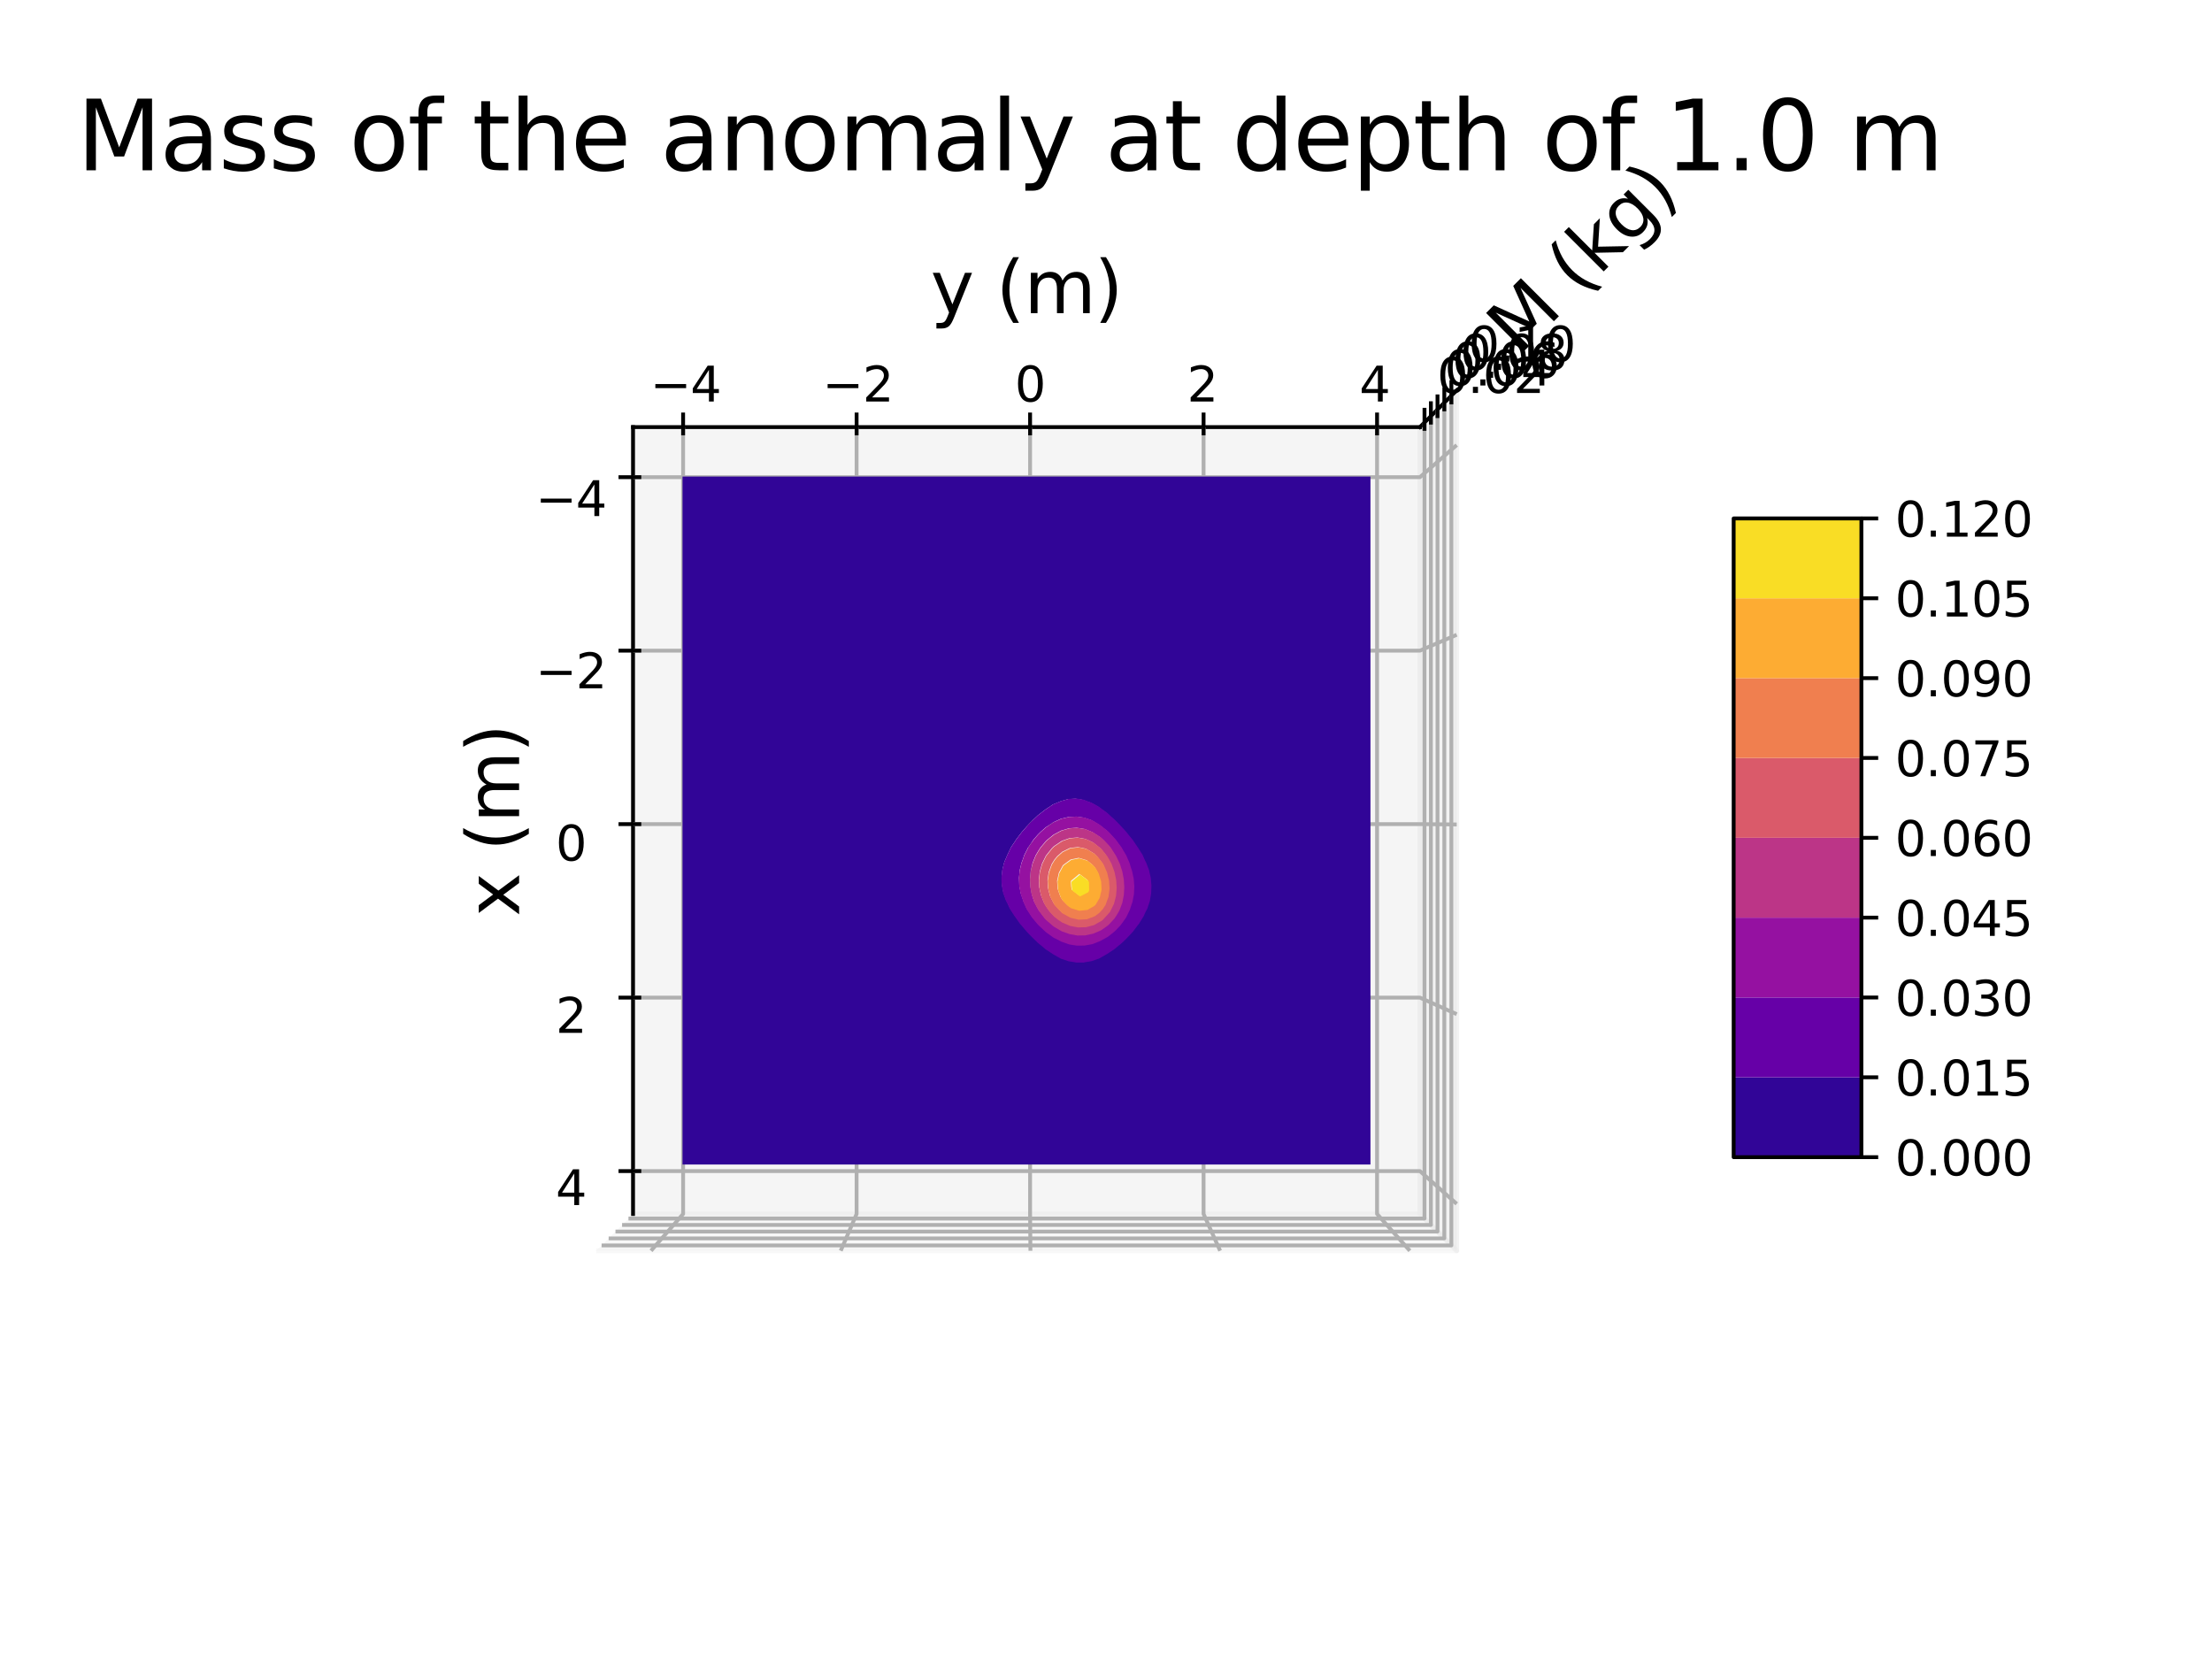 <?xml version="1.0" encoding="utf-8" standalone="no"?>
<!DOCTYPE svg PUBLIC "-//W3C//DTD SVG 1.1//EN"
  "http://www.w3.org/Graphics/SVG/1.1/DTD/svg11.dtd">
<svg xmlns:xlink="http://www.w3.org/1999/xlink" width="460.8pt" height="345.6pt" viewBox="0 0 460.8 345.6" xmlns="http://www.w3.org/2000/svg" version="1.1">
 <defs>
  <style type="text/css">*{stroke-linejoin: round; stroke-linecap: butt}</style>
 </defs>
 <g id="figure_1">
  <g id="patch_1">
   <path d="M 0 345.6 
L 460.8 345.6 
L 460.8 0 
L 0 0 
z
" style="fill: #ffffff"/>
  </g>
  <g id="patch_2">
   <path d="M 77.184 307.584 
L 343.296 307.584 
L 343.296 41.472 
L 77.184 41.472 
z
" style="fill: #ffffff"/>
  </g>
  <g id="pane3d_1">
   <g id="patch_3">
    <path d="M 131.874 252.894 
L 295.799 252.894 
L 303.459 260.555 
L 124.213 260.555 
" style="fill: #f2f2f2; opacity: 0.5; stroke: #f2f2f2; stroke-linejoin: miter"/>
   </g>
  </g>
  <g id="pane3d_2">
   <g id="patch_4">
    <path d="M 295.799 88.969 
L 295.799 252.894 
L 303.459 260.555 
L 303.459 81.309 
" style="fill: #e6e6e6; opacity: 0.5; stroke: #e6e6e6; stroke-linejoin: miter"/>
   </g>
  </g>
  <g id="pane3d_3">
   <g id="patch_5">
    <path d="M 131.874 88.969 
L 131.874 252.894 
L 295.799 252.894 
L 295.799 88.969 
" style="fill: #ececec; opacity: 0.5; stroke: #ececec; stroke-linejoin: miter"/>
   </g>
  </g>
  <g id="axis3d_1">
   <g id="line2d_1">
    <path d="M 131.874 252.894 
L 131.874 88.969 
" style="fill: none; stroke: #000000; stroke-width: 0.8; stroke-linecap: square"/>
   </g>
   <g id="text_1">
    <!-- x (m) -->
    <g transform="translate(108.138 190.912) rotate(-90) scale(0.15 -0.15)">
     <defs>
      <path id="DejaVuSans-78" d="M 3513 3500 
L 2247 1797 
L 3578 0 
L 2900 0 
L 1881 1375 
L 863 0 
L 184 0 
L 1544 1831 
L 300 3500 
L 978 3500 
L 1906 2253 
L 2834 3500 
L 3513 3500 
z
" transform="scale(0.016)"/>
      <path id="DejaVuSans-20" transform="scale(0.016)"/>
      <path id="DejaVuSans-28" d="M 1984 4856 
Q 1566 4138 1362 3434 
Q 1159 2731 1159 2009 
Q 1159 1288 1364 580 
Q 1569 -128 1984 -844 
L 1484 -844 
Q 1016 -109 783 600 
Q 550 1309 550 2009 
Q 550 2706 781 3412 
Q 1013 4119 1484 4856 
L 1984 4856 
z
" transform="scale(0.016)"/>
      <path id="DejaVuSans-6d" d="M 3328 2828 
Q 3544 3216 3844 3400 
Q 4144 3584 4550 3584 
Q 5097 3584 5394 3201 
Q 5691 2819 5691 2113 
L 5691 0 
L 5113 0 
L 5113 2094 
Q 5113 2597 4934 2840 
Q 4756 3084 4391 3084 
Q 3944 3084 3684 2787 
Q 3425 2491 3425 1978 
L 3425 0 
L 2847 0 
L 2847 2094 
Q 2847 2600 2669 2842 
Q 2491 3084 2119 3084 
Q 1678 3084 1418 2786 
Q 1159 2488 1159 1978 
L 1159 0 
L 581 0 
L 581 3500 
L 1159 3500 
L 1159 2956 
Q 1356 3278 1631 3431 
Q 1906 3584 2284 3584 
Q 2666 3584 2933 3390 
Q 3200 3197 3328 2828 
z
" transform="scale(0.016)"/>
      <path id="DejaVuSans-29" d="M 513 4856 
L 1013 4856 
Q 1481 4119 1714 3412 
Q 1947 2706 1947 2009 
Q 1947 1309 1714 600 
Q 1481 -109 1013 -844 
L 513 -844 
Q 928 -128 1133 580 
Q 1338 1288 1338 2009 
Q 1338 2731 1133 3434 
Q 928 4138 513 4856 
z
" transform="scale(0.016)"/>
     </defs>
     <use xlink:href="#DejaVuSans-78"/>
     <use xlink:href="#DejaVuSans-20" x="59.18"/>
     <use xlink:href="#DejaVuSans-28" x="90.967"/>
     <use xlink:href="#DejaVuSans-6d" x="129.98"/>
     <use xlink:href="#DejaVuSans-29" x="227.393"/>
    </g>
   </g>
   <g id="Line3DCollection_1">
    <path d="M 131.874 99.401 
L 295.799 99.401 
L 303.459 92.716 
" style="fill: none; stroke: #b0b0b0; stroke-width: 0.8"/>
    <path d="M 131.874 135.541 
L 295.799 135.541 
L 303.459 132.234 
" style="fill: none; stroke: #b0b0b0; stroke-width: 0.8"/>
    <path d="M 131.874 171.682 
L 295.799 171.682 
L 303.459 171.752 
" style="fill: none; stroke: #b0b0b0; stroke-width: 0.8"/>
    <path d="M 131.874 207.822 
L 295.799 207.822 
L 303.459 211.27 
" style="fill: none; stroke: #b0b0b0; stroke-width: 0.8"/>
    <path d="M 131.874 243.963 
L 295.799 243.963 
L 303.459 250.788 
" style="fill: none; stroke: #b0b0b0; stroke-width: 0.8"/>
   </g>
   <g id="xtick_1">
    <g id="line2d_2">
     <path d="M 133.185 99.401 
L 129.251 99.401 
" style="fill: none; stroke: #000000; stroke-width: 0.8; stroke-linecap: square"/>
    </g>
    <g id="text_2">
     <!-- −4 -->
     <g transform="translate(111.574 107.503) scale(0.1 -0.1)">
      <defs>
       <path id="DejaVuSans-2212" d="M 678 2272 
L 4684 2272 
L 4684 1741 
L 678 1741 
L 678 2272 
z
" transform="scale(0.016)"/>
       <path id="DejaVuSans-34" d="M 2419 4116 
L 825 1625 
L 2419 1625 
L 2419 4116 
z
M 2253 4666 
L 3047 4666 
L 3047 1625 
L 3713 1625 
L 3713 1100 
L 3047 1100 
L 3047 0 
L 2419 0 
L 2419 1100 
L 313 1100 
L 313 1709 
L 2253 4666 
z
" transform="scale(0.016)"/>
      </defs>
      <use xlink:href="#DejaVuSans-2212"/>
      <use xlink:href="#DejaVuSans-34" x="83.789"/>
     </g>
    </g>
   </g>
   <g id="xtick_2">
    <g id="line2d_3">
     <path d="M 133.185 135.541 
L 129.251 135.541 
" style="fill: none; stroke: #000000; stroke-width: 0.8; stroke-linecap: square"/>
    </g>
    <g id="text_3">
     <!-- −2 -->
     <g transform="translate(111.574 143.389) scale(0.1 -0.1)">
      <defs>
       <path id="DejaVuSans-32" d="M 1228 531 
L 3431 531 
L 3431 0 
L 469 0 
L 469 531 
Q 828 903 1448 1529 
Q 2069 2156 2228 2338 
Q 2531 2678 2651 2914 
Q 2772 3150 2772 3378 
Q 2772 3750 2511 3984 
Q 2250 4219 1831 4219 
Q 1534 4219 1204 4116 
Q 875 4013 500 3803 
L 500 4441 
Q 881 4594 1212 4672 
Q 1544 4750 1819 4750 
Q 2544 4750 2975 4387 
Q 3406 4025 3406 3419 
Q 3406 3131 3298 2873 
Q 3191 2616 2906 2266 
Q 2828 2175 2409 1742 
Q 1991 1309 1228 531 
z
" transform="scale(0.016)"/>
      </defs>
      <use xlink:href="#DejaVuSans-2212"/>
      <use xlink:href="#DejaVuSans-32" x="83.789"/>
     </g>
    </g>
   </g>
   <g id="xtick_3">
    <g id="line2d_4">
     <path d="M 133.185 171.682 
L 129.251 171.682 
" style="fill: none; stroke: #000000; stroke-width: 0.8; stroke-linecap: square"/>
    </g>
    <g id="text_4">
     <!-- 0 -->
     <g transform="translate(115.764 179.275) scale(0.1 -0.1)">
      <defs>
       <path id="DejaVuSans-30" d="M 2034 4250 
Q 1547 4250 1301 3770 
Q 1056 3291 1056 2328 
Q 1056 1369 1301 889 
Q 1547 409 2034 409 
Q 2525 409 2770 889 
Q 3016 1369 3016 2328 
Q 3016 3291 2770 3770 
Q 2525 4250 2034 4250 
z
M 2034 4750 
Q 2819 4750 3233 4129 
Q 3647 3509 3647 2328 
Q 3647 1150 3233 529 
Q 2819 -91 2034 -91 
Q 1250 -91 836 529 
Q 422 1150 422 2328 
Q 422 3509 836 4129 
Q 1250 4750 2034 4750 
z
" transform="scale(0.016)"/>
      </defs>
      <use xlink:href="#DejaVuSans-30"/>
     </g>
    </g>
   </g>
   <g id="xtick_4">
    <g id="line2d_5">
     <path d="M 133.185 207.822 
L 129.251 207.822 
" style="fill: none; stroke: #000000; stroke-width: 0.8; stroke-linecap: square"/>
    </g>
    <g id="text_5">
     <!-- 2 -->
     <g transform="translate(115.764 215.161) scale(0.1 -0.1)">
      <use xlink:href="#DejaVuSans-32"/>
     </g>
    </g>
   </g>
   <g id="xtick_5">
    <g id="line2d_6">
     <path d="M 133.185 243.963 
L 129.251 243.963 
" style="fill: none; stroke: #000000; stroke-width: 0.8; stroke-linecap: square"/>
    </g>
    <g id="text_6">
     <!-- 4 -->
     <g transform="translate(115.764 251.047) scale(0.1 -0.1)">
      <use xlink:href="#DejaVuSans-34"/>
     </g>
    </g>
   </g>
  </g>
  <g id="axis3d_2">
   <g id="line2d_7">
    <path d="M 295.799 88.969 
L 131.874 88.969 
" style="fill: none; stroke: #000000; stroke-width: 0.8; stroke-linecap: square"/>
   </g>
   <g id="text_7">
    <!-- y (m) -->
    <g transform="translate(193.856 65.234) scale(0.15 -0.15)">
     <defs>
      <path id="DejaVuSans-79" d="M 2059 -325 
Q 1816 -950 1584 -1140 
Q 1353 -1331 966 -1331 
L 506 -1331 
L 506 -850 
L 844 -850 
Q 1081 -850 1212 -737 
Q 1344 -625 1503 -206 
L 1606 56 
L 191 3500 
L 800 3500 
L 1894 763 
L 2988 3500 
L 3597 3500 
L 2059 -325 
z
" transform="scale(0.016)"/>
     </defs>
     <use xlink:href="#DejaVuSans-79"/>
     <use xlink:href="#DejaVuSans-20" x="59.18"/>
     <use xlink:href="#DejaVuSans-28" x="90.967"/>
     <use xlink:href="#DejaVuSans-6d" x="129.98"/>
     <use xlink:href="#DejaVuSans-29" x="227.393"/>
    </g>
   </g>
   <g id="Line3DCollection_2">
    <path d="M 135.62 260.555 
L 142.305 252.894 
L 142.305 88.969 
" style="fill: none; stroke: #b0b0b0; stroke-width: 0.8"/>
    <path d="M 175.138 260.555 
L 178.446 252.894 
L 178.446 88.969 
" style="fill: none; stroke: #b0b0b0; stroke-width: 0.8"/>
    <path d="M 214.656 260.555 
L 214.586 252.894 
L 214.586 88.969 
" style="fill: none; stroke: #b0b0b0; stroke-width: 0.8"/>
    <path d="M 254.174 260.555 
L 250.726 252.894 
L 250.726 88.969 
" style="fill: none; stroke: #b0b0b0; stroke-width: 0.8"/>
    <path d="M 293.692 260.555 
L 286.867 252.894 
L 286.867 88.969 
" style="fill: none; stroke: #b0b0b0; stroke-width: 0.8"/>
   </g>
   <g id="xtick_6">
    <g id="line2d_8">
     <path d="M 142.305 90.281 
L 142.305 86.347 
" style="fill: none; stroke: #000000; stroke-width: 0.8; stroke-linecap: square"/>
    </g>
    <g id="text_8">
     <!-- −4 -->
     <g transform="translate(135.438 83.639) scale(0.1 -0.1)">
      <use xlink:href="#DejaVuSans-2212"/>
      <use xlink:href="#DejaVuSans-34" x="83.789"/>
     </g>
    </g>
   </g>
   <g id="xtick_7">
    <g id="line2d_9">
     <path d="M 178.446 90.281 
L 178.446 86.347 
" style="fill: none; stroke: #000000; stroke-width: 0.8; stroke-linecap: square"/>
    </g>
    <g id="text_9">
     <!-- −2 -->
     <g transform="translate(171.324 83.639) scale(0.1 -0.1)">
      <use xlink:href="#DejaVuSans-2212"/>
      <use xlink:href="#DejaVuSans-32" x="83.789"/>
     </g>
    </g>
   </g>
   <g id="xtick_8">
    <g id="line2d_10">
     <path d="M 214.586 90.281 
L 214.586 86.347 
" style="fill: none; stroke: #000000; stroke-width: 0.8; stroke-linecap: square"/>
    </g>
    <g id="text_10">
     <!-- 0 -->
     <g transform="translate(211.399 83.639) scale(0.1 -0.1)">
      <use xlink:href="#DejaVuSans-30"/>
     </g>
    </g>
   </g>
   <g id="xtick_9">
    <g id="line2d_11">
     <path d="M 250.726 90.281 
L 250.726 86.347 
" style="fill: none; stroke: #000000; stroke-width: 0.8; stroke-linecap: square"/>
    </g>
    <g id="text_11">
     <!-- 2 -->
     <g transform="translate(247.285 83.639) scale(0.1 -0.1)">
      <use xlink:href="#DejaVuSans-32"/>
     </g>
    </g>
   </g>
   <g id="xtick_10">
    <g id="line2d_12">
     <path d="M 286.867 90.281 
L 286.867 86.347 
" style="fill: none; stroke: #000000; stroke-width: 0.8; stroke-linecap: square"/>
    </g>
    <g id="text_12">
     <!-- 4 -->
     <g transform="translate(283.171 83.639) scale(0.1 -0.1)">
      <use xlink:href="#DejaVuSans-34"/>
     </g>
    </g>
   </g>
  </g>
  <g id="axis3d_3">
   <g id="line2d_13">
    <path d="M 295.799 88.969 
L 303.459 81.309 
" style="fill: none; stroke: #000000; stroke-width: 0.8; stroke-linecap: square"/>
   </g>
   <g id="text_13">
    <!-- M (kg) -->
    <g transform="translate(316.435 74.186) rotate(-45) scale(0.15 -0.15)">
     <defs>
      <path id="DejaVuSans-4d" d="M 628 4666 
L 1569 4666 
L 2759 1491 
L 3956 4666 
L 4897 4666 
L 4897 0 
L 4281 0 
L 4281 4097 
L 3078 897 
L 2444 897 
L 1241 4097 
L 1241 0 
L 628 0 
L 628 4666 
z
" transform="scale(0.016)"/>
      <path id="DejaVuSans-6b" d="M 581 4863 
L 1159 4863 
L 1159 1991 
L 2875 3500 
L 3609 3500 
L 1753 1863 
L 3688 0 
L 2938 0 
L 1159 1709 
L 1159 0 
L 581 0 
L 581 4863 
z
" transform="scale(0.016)"/>
      <path id="DejaVuSans-67" d="M 2906 1791 
Q 2906 2416 2648 2759 
Q 2391 3103 1925 3103 
Q 1463 3103 1205 2759 
Q 947 2416 947 1791 
Q 947 1169 1205 825 
Q 1463 481 1925 481 
Q 2391 481 2648 825 
Q 2906 1169 2906 1791 
z
M 3481 434 
Q 3481 -459 3084 -895 
Q 2688 -1331 1869 -1331 
Q 1566 -1331 1297 -1286 
Q 1028 -1241 775 -1147 
L 775 -588 
Q 1028 -725 1275 -790 
Q 1522 -856 1778 -856 
Q 2344 -856 2625 -561 
Q 2906 -266 2906 331 
L 2906 616 
Q 2728 306 2450 153 
Q 2172 0 1784 0 
Q 1141 0 747 490 
Q 353 981 353 1791 
Q 353 2603 747 3093 
Q 1141 3584 1784 3584 
Q 2172 3584 2450 3431 
Q 2728 3278 2906 2969 
L 2906 3500 
L 3481 3500 
L 3481 434 
z
" transform="scale(0.016)"/>
     </defs>
     <use xlink:href="#DejaVuSans-4d"/>
     <use xlink:href="#DejaVuSans-20" x="86.279"/>
     <use xlink:href="#DejaVuSans-28" x="118.066"/>
     <use xlink:href="#DejaVuSans-6b" x="157.08"/>
     <use xlink:href="#DejaVuSans-67" x="214.99"/>
     <use xlink:href="#DejaVuSans-29" x="278.467"/>
    </g>
   </g>
   <g id="Line3DCollection_3">
    <path d="M 296.75 88.018 
L 296.75 253.846 
L 130.922 253.846 
" style="fill: none; stroke: #b0b0b0; stroke-width: 0.8"/>
    <path d="M 298.082 86.686 
L 298.082 255.178 
L 129.59 255.178 
" style="fill: none; stroke: #b0b0b0; stroke-width: 0.8"/>
    <path d="M 299.458 85.31 
L 299.458 256.554 
L 128.214 256.554 
" style="fill: none; stroke: #b0b0b0; stroke-width: 0.8"/>
    <path d="M 300.879 83.889 
L 300.879 257.975 
L 126.793 257.975 
" style="fill: none; stroke: #b0b0b0; stroke-width: 0.8"/>
    <path d="M 302.348 82.42 
L 302.348 259.444 
L 125.324 259.444 
" style="fill: none; stroke: #b0b0b0; stroke-width: 0.8"/>
   </g>
   <g id="xtick_11">
    <g id="line2d_14">
     <path d="M 296.75 89.344 
L 296.75 85.364 
" style="fill: none; stroke: #000000; stroke-width: 0.8; stroke-linecap: square"/>
    </g>
    <g id="text_14">
     <!-- 0.02 -->
     <g transform="translate(299.377 81.857) scale(0.1 -0.1)">
      <defs>
       <path id="DejaVuSans-2e" d="M 684 794 
L 1344 794 
L 1344 0 
L 684 0 
L 684 794 
z
" transform="scale(0.016)"/>
      </defs>
      <use xlink:href="#DejaVuSans-30"/>
      <use xlink:href="#DejaVuSans-2e" x="63.623"/>
      <use xlink:href="#DejaVuSans-30" x="95.41"/>
      <use xlink:href="#DejaVuSans-32" x="159.033"/>
     </g>
    </g>
   </g>
   <g id="xtick_12">
    <g id="line2d_15">
     <path d="M 298.082 88.034 
L 298.082 83.99 
" style="fill: none; stroke: #000000; stroke-width: 0.8; stroke-linecap: square"/>
    </g>
    <g id="text_15">
     <!-- 0.04 -->
     <g transform="translate(300.93 80.304) scale(0.1 -0.1)">
      <use xlink:href="#DejaVuSans-30"/>
      <use xlink:href="#DejaVuSans-2e" x="63.623"/>
      <use xlink:href="#DejaVuSans-30" x="95.41"/>
      <use xlink:href="#DejaVuSans-34" x="159.033"/>
     </g>
    </g>
   </g>
   <g id="xtick_13">
    <g id="line2d_16">
     <path d="M 299.458 86.68 
L 299.458 82.57 
" style="fill: none; stroke: #000000; stroke-width: 0.8; stroke-linecap: square"/>
    </g>
    <g id="text_16">
     <!-- 0.06 -->
     <g transform="translate(302.533 78.7) scale(0.1 -0.1)">
      <defs>
       <path id="DejaVuSans-36" d="M 2113 2584 
Q 1688 2584 1439 2293 
Q 1191 2003 1191 1497 
Q 1191 994 1439 701 
Q 1688 409 2113 409 
Q 2538 409 2786 701 
Q 3034 994 3034 1497 
Q 3034 2003 2786 2293 
Q 2538 2584 2113 2584 
z
M 3366 4563 
L 3366 3988 
Q 3128 4100 2886 4159 
Q 2644 4219 2406 4219 
Q 1781 4219 1451 3797 
Q 1122 3375 1075 2522 
Q 1259 2794 1537 2939 
Q 1816 3084 2150 3084 
Q 2853 3084 3261 2657 
Q 3669 2231 3669 1497 
Q 3669 778 3244 343 
Q 2819 -91 2113 -91 
Q 1303 -91 875 529 
Q 447 1150 447 2328 
Q 447 3434 972 4092 
Q 1497 4750 2381 4750 
Q 2619 4750 2861 4703 
Q 3103 4656 3366 4563 
z
" transform="scale(0.016)"/>
      </defs>
      <use xlink:href="#DejaVuSans-30"/>
      <use xlink:href="#DejaVuSans-2e" x="63.623"/>
      <use xlink:href="#DejaVuSans-30" x="95.41"/>
      <use xlink:href="#DejaVuSans-36" x="159.033"/>
     </g>
    </g>
   </g>
   <g id="xtick_14">
    <g id="line2d_17">
     <path d="M 300.879 85.282 
L 300.879 81.104 
" style="fill: none; stroke: #000000; stroke-width: 0.8; stroke-linecap: square"/>
    </g>
    <g id="text_17">
     <!-- 0.08 -->
     <g transform="translate(304.19 77.043) scale(0.1 -0.1)">
      <defs>
       <path id="DejaVuSans-38" d="M 2034 2216 
Q 1584 2216 1326 1975 
Q 1069 1734 1069 1313 
Q 1069 891 1326 650 
Q 1584 409 2034 409 
Q 2484 409 2743 651 
Q 3003 894 3003 1313 
Q 3003 1734 2745 1975 
Q 2488 2216 2034 2216 
z
M 1403 2484 
Q 997 2584 770 2862 
Q 544 3141 544 3541 
Q 544 4100 942 4425 
Q 1341 4750 2034 4750 
Q 2731 4750 3128 4425 
Q 3525 4100 3525 3541 
Q 3525 3141 3298 2862 
Q 3072 2584 2669 2484 
Q 3125 2378 3379 2068 
Q 3634 1759 3634 1313 
Q 3634 634 3220 271 
Q 2806 -91 2034 -91 
Q 1263 -91 848 271 
Q 434 634 434 1313 
Q 434 1759 690 2068 
Q 947 2378 1403 2484 
z
M 1172 3481 
Q 1172 3119 1398 2916 
Q 1625 2713 2034 2713 
Q 2441 2713 2670 2916 
Q 2900 3119 2900 3481 
Q 2900 3844 2670 4047 
Q 2441 4250 2034 4250 
Q 1625 4250 1398 4047 
Q 1172 3844 1172 3481 
z
" transform="scale(0.016)"/>
      </defs>
      <use xlink:href="#DejaVuSans-30"/>
      <use xlink:href="#DejaVuSans-2e" x="63.623"/>
      <use xlink:href="#DejaVuSans-30" x="95.41"/>
      <use xlink:href="#DejaVuSans-38" x="159.033"/>
     </g>
    </g>
   </g>
   <g id="xtick_15">
    <g id="line2d_18">
     <path d="M 302.348 83.836 
L 302.348 79.588 
" style="fill: none; stroke: #000000; stroke-width: 0.8; stroke-linecap: square"/>
    </g>
    <g id="text_18">
     <!-- 0.10 -->
     <g transform="translate(305.903 75.33) scale(0.1 -0.1)">
      <defs>
       <path id="DejaVuSans-31" d="M 794 531 
L 1825 531 
L 1825 4091 
L 703 3866 
L 703 4441 
L 1819 4666 
L 2450 4666 
L 2450 531 
L 3481 531 
L 3481 0 
L 794 0 
L 794 531 
z
" transform="scale(0.016)"/>
      </defs>
      <use xlink:href="#DejaVuSans-30"/>
      <use xlink:href="#DejaVuSans-2e" x="63.623"/>
      <use xlink:href="#DejaVuSans-31" x="95.41"/>
      <use xlink:href="#DejaVuSans-30" x="159.033"/>
     </g>
    </g>
   </g>
  </g>
  <g id="axes_1">
   <g id="Poly3DCollection_1">
    <path d="M 142.183 100.853 
L 142.183 102.428 
L 142.183 104.003 
L 142.183 105.578 
L 142.183 107.152 
L 142.183 108.727 
L 142.183 110.302 
L 142.183 111.877 
L 142.183 113.452 
L 142.183 115.026 
L 142.183 116.601 
L 142.183 118.176 
L 142.183 119.751 
L 142.183 121.326 
L 142.183 122.9 
L 142.183 124.475 
L 142.183 126.05 
L 142.183 127.625 
L 142.183 129.2 
L 142.183 130.774 
L 142.183 132.349 
L 142.183 133.924 
L 142.183 135.499 
L 142.183 137.074 
L 142.183 138.648 
L 142.183 140.223 
L 142.183 141.798 
L 142.183 143.373 
L 142.183 144.948 
L 142.183 146.522 
L 142.183 148.097 
L 142.183 149.672 
L 142.183 151.247 
L 142.183 152.822 
L 142.183 154.396 
L 142.183 155.971 
L 142.183 157.546 
L 142.183 159.121 
L 142.183 160.696 
L 142.183 162.27 
L 142.183 163.845 
L 142.183 165.42 
L 142.183 166.995 
L 142.183 168.57 
L 142.183 170.144 
L 142.183 171.719 
L 142.183 173.294 
L 142.183 174.869 
L 142.183 176.444 
L 142.183 178.018 
L 142.183 179.593 
L 142.183 181.168 
L 142.183 182.743 
L 142.183 184.318 
L 142.183 185.893 
L 142.183 187.467 
L 142.183 189.042 
L 142.183 190.617 
L 142.183 192.192 
L 142.183 193.767 
L 142.183 195.341 
L 142.183 196.916 
L 142.183 198.491 
L 142.183 200.066 
L 142.183 201.641 
L 142.183 203.215 
L 142.183 204.79 
L 142.183 206.365 
L 142.183 207.94 
L 142.183 209.515 
L 142.183 211.089 
L 142.183 212.664 
L 142.183 214.239 
L 142.183 215.814 
L 142.183 217.389 
L 142.183 218.963 
L 142.183 220.538 
L 142.183 222.113 
L 142.183 223.688 
L 142.183 225.263 
L 142.183 226.837 
L 142.183 228.412 
L 142.183 229.987 
L 142.183 231.562 
L 142.183 233.137 
L 142.183 234.711 
L 142.183 236.286 
L 142.183 237.861 
L 142.183 239.436 
L 142.183 241.011 
L 142.183 242.585 
L 143.757 242.585 
L 145.332 242.585 
L 146.907 242.585 
L 148.482 242.585 
L 150.057 242.585 
L 151.631 242.585 
L 153.206 242.585 
L 154.781 242.585 
L 156.356 242.585 
L 157.931 242.585 
L 159.505 242.585 
L 161.08 242.585 
L 162.655 242.585 
L 164.23 242.585 
L 165.805 242.585 
L 167.379 242.585 
L 168.954 242.585 
L 170.529 242.585 
L 172.104 242.585 
L 173.679 242.585 
L 175.253 242.585 
L 176.828 242.585 
L 178.403 242.585 
L 179.978 242.585 
L 181.553 242.585 
L 183.127 242.585 
L 184.702 242.585 
L 186.277 242.585 
L 187.852 242.585 
L 189.427 242.585 
L 191.001 242.585 
L 192.576 242.585 
L 194.151 242.585 
L 195.726 242.585 
L 197.301 242.585 
L 198.875 242.585 
L 200.45 242.585 
L 202.025 242.585 
L 203.6 242.585 
L 205.175 242.585 
L 206.75 242.585 
L 208.324 242.585 
L 209.899 242.585 
L 211.474 242.585 
L 213.049 242.585 
L 214.624 242.585 
L 216.198 242.585 
L 217.773 242.585 
L 219.348 242.585 
L 220.923 242.585 
L 222.498 242.585 
L 224.072 242.585 
L 225.647 242.585 
L 227.222 242.585 
L 228.797 242.585 
L 230.372 242.585 
L 231.946 242.585 
L 233.521 242.585 
L 235.096 242.585 
L 236.671 242.585 
L 238.246 242.585 
L 239.82 242.585 
L 241.395 242.585 
L 242.97 242.585 
L 244.545 242.585 
L 246.12 242.585 
L 247.694 242.585 
L 249.269 242.585 
L 250.844 242.585 
L 252.419 242.585 
L 253.994 242.585 
L 255.568 242.585 
L 257.143 242.585 
L 258.718 242.585 
L 260.293 242.585 
L 261.868 242.585 
L 263.442 242.585 
L 265.017 242.585 
L 266.592 242.585 
L 268.167 242.585 
L 269.742 242.585 
L 271.316 242.585 
L 272.891 242.585 
L 274.466 242.585 
L 276.041 242.585 
L 277.616 242.585 
L 279.19 242.585 
L 280.765 242.585 
L 282.34 242.585 
L 283.915 242.585 
L 285.49 242.585 
L 285.49 241.011 
L 285.49 239.436 
L 285.49 237.861 
L 285.49 236.286 
L 285.49 234.711 
L 285.49 233.137 
L 285.49 231.562 
L 285.49 229.987 
L 285.49 228.412 
L 285.49 226.837 
L 285.49 225.263 
L 285.49 223.688 
L 285.49 222.113 
L 285.49 220.538 
L 285.49 218.963 
L 285.49 217.389 
L 285.49 215.814 
L 285.49 214.239 
L 285.49 212.664 
L 285.49 211.089 
L 285.49 209.515 
L 285.49 207.94 
L 285.49 206.365 
L 285.49 204.79 
L 285.49 203.215 
L 285.49 201.641 
L 285.49 200.066 
L 285.49 198.491 
L 285.49 196.916 
L 285.49 195.341 
L 285.49 193.767 
L 285.49 192.192 
L 285.49 190.617 
L 285.49 189.042 
L 285.49 187.467 
L 285.49 185.893 
L 285.49 184.318 
L 285.49 182.743 
L 285.49 181.168 
L 285.49 179.593 
L 285.49 178.018 
L 285.49 176.444 
L 285.49 174.869 
L 285.49 173.294 
L 285.49 171.719 
L 285.49 170.144 
L 285.49 168.57 
L 285.49 166.995 
L 285.49 165.42 
L 285.49 163.845 
L 285.49 162.27 
L 285.49 160.696 
L 285.49 159.121 
L 285.49 157.546 
L 285.49 155.971 
L 285.49 154.396 
L 285.49 152.822 
L 285.49 151.247 
L 285.49 149.672 
L 285.49 148.097 
L 285.49 146.522 
L 285.49 144.948 
L 285.49 143.373 
L 285.49 141.798 
L 285.49 140.223 
L 285.49 138.648 
L 285.49 137.074 
L 285.49 135.499 
L 285.49 133.924 
L 285.49 132.349 
L 285.49 130.774 
L 285.49 129.2 
L 285.49 127.625 
L 285.49 126.05 
L 285.49 124.475 
L 285.49 122.9 
L 285.49 121.326 
L 285.49 119.751 
L 285.49 118.176 
L 285.49 116.601 
L 285.49 115.026 
L 285.49 113.452 
L 285.49 111.877 
L 285.49 110.302 
L 285.49 108.727 
L 285.49 107.152 
L 285.49 105.578 
L 285.49 104.003 
L 285.49 102.428 
L 285.49 100.853 
L 285.49 99.278 
L 283.915 99.278 
L 282.34 99.278 
L 280.765 99.278 
L 279.19 99.278 
L 277.616 99.278 
L 276.041 99.278 
L 274.466 99.278 
L 272.891 99.278 
L 271.316 99.278 
L 269.742 99.278 
L 268.167 99.278 
L 266.592 99.278 
L 265.017 99.278 
L 263.442 99.278 
L 261.868 99.278 
L 260.293 99.278 
L 258.718 99.278 
L 257.143 99.278 
L 255.568 99.278 
L 253.994 99.278 
L 252.419 99.278 
L 250.844 99.278 
L 249.269 99.278 
L 247.694 99.278 
L 246.12 99.278 
L 244.545 99.278 
L 242.97 99.278 
L 241.395 99.278 
L 239.82 99.278 
L 238.246 99.278 
L 236.671 99.278 
L 235.096 99.278 
L 233.521 99.278 
L 231.946 99.278 
L 230.372 99.278 
L 228.797 99.278 
L 227.222 99.278 
L 225.647 99.278 
L 224.072 99.278 
L 222.498 99.278 
L 220.923 99.278 
L 219.348 99.278 
L 217.773 99.278 
L 216.198 99.278 
L 214.624 99.278 
L 213.049 99.278 
L 211.474 99.278 
L 209.899 99.278 
L 208.324 99.278 
L 206.75 99.278 
L 205.175 99.278 
L 203.6 99.278 
L 202.025 99.278 
L 200.45 99.278 
L 198.875 99.278 
L 197.301 99.278 
L 195.726 99.278 
L 194.151 99.278 
L 192.576 99.278 
L 191.001 99.278 
L 189.427 99.278 
L 187.852 99.278 
L 186.277 99.278 
L 184.702 99.278 
L 183.127 99.278 
L 181.553 99.278 
L 179.978 99.278 
L 178.403 99.278 
L 176.828 99.278 
L 175.253 99.278 
L 173.679 99.278 
L 172.104 99.278 
L 170.529 99.278 
L 168.954 99.278 
L 167.379 99.278 
L 165.805 99.278 
L 164.23 99.278 
L 162.655 99.278 
L 161.08 99.278 
L 159.505 99.278 
L 157.931 99.278 
L 156.356 99.278 
L 154.781 99.278 
L 153.206 99.278 
L 151.631 99.278 
L 150.057 99.278 
L 148.482 99.278 
L 146.907 99.278 
L 145.332 99.278 
L 143.757 99.278 
L 142.183 99.278 
z
M 209.899 178.006 
L 210.644 176.444 
L 211.474 175.225 
L 211.688 174.869 
L 212.892 173.294 
L 213.049 173.115 
L 214.265 171.719 
L 214.624 171.346 
L 215.891 170.144 
L 216.198 169.856 
L 217.773 168.632 
L 217.879 168.57 
L 219.348 167.592 
L 220.8 166.995 
L 220.923 166.933 
L 222.498 166.478 
L 224.072 166.386 
L 225.647 166.649 
L 226.489 166.995 
L 227.222 167.235 
L 228.797 168.115 
L 229.376 168.57 
L 230.372 169.281 
L 231.323 170.144 
L 231.946 170.703 
L 232.956 171.719 
L 233.521 172.329 
L 234.403 173.294 
L 235.096 174.175 
L 235.68 174.869 
L 236.671 176.337 
L 236.752 176.444 
L 237.745 178.018 
L 238.246 179.166 
L 238.474 179.593 
L 239.072 181.168 
L 239.419 182.743 
L 239.558 184.318 
L 239.503 185.893 
L 239.239 187.467 
L 238.721 189.042 
L 238.246 189.968 
L 237.967 190.617 
L 236.989 192.192 
L 236.671 192.593 
L 235.788 193.767 
L 235.096 194.521 
L 234.311 195.341 
L 233.521 196.097 
L 232.529 196.916 
L 231.946 197.407 
L 230.372 198.447 
L 230.281 198.491 
L 228.797 199.341 
L 227.222 199.882 
L 226.098 200.066 
L 225.647 200.162 
L 224.072 200.171 
L 223.556 200.066 
L 222.498 199.902 
L 220.923 199.376 
L 219.369 198.491 
L 219.348 198.481 
L 217.773 197.446 
L 217.159 196.916 
L 216.198 196.134 
L 215.38 195.341 
L 214.624 194.595 
L 213.845 193.767 
L 213.049 192.825 
L 212.503 192.192 
L 211.474 190.741 
L 211.377 190.617 
L 210.357 189.042 
L 209.899 188.008 
L 209.604 187.467 
L 209.03 185.893 
L 208.734 184.318 
L 208.671 182.743 
L 208.826 181.168 
L 209.216 179.593 
L 209.892 178.018 
z
" clip-path="url(#p264286a241)" style="fill: #310597"/>
   </g>
   <g id="text_19">
    <!-- Mass of the anomaly at depth of 1.0 m -->
    <g transform="translate(16.001 35.472) scale(0.2 -0.2)">
     <defs>
      <path id="DejaVuSans-61" d="M 2194 1759 
Q 1497 1759 1228 1600 
Q 959 1441 959 1056 
Q 959 750 1161 570 
Q 1363 391 1709 391 
Q 2188 391 2477 730 
Q 2766 1069 2766 1631 
L 2766 1759 
L 2194 1759 
z
M 3341 1997 
L 3341 0 
L 2766 0 
L 2766 531 
Q 2569 213 2275 61 
Q 1981 -91 1556 -91 
Q 1019 -91 701 211 
Q 384 513 384 1019 
Q 384 1609 779 1909 
Q 1175 2209 1959 2209 
L 2766 2209 
L 2766 2266 
Q 2766 2663 2505 2880 
Q 2244 3097 1772 3097 
Q 1472 3097 1187 3025 
Q 903 2953 641 2809 
L 641 3341 
Q 956 3463 1253 3523 
Q 1550 3584 1831 3584 
Q 2591 3584 2966 3190 
Q 3341 2797 3341 1997 
z
" transform="scale(0.016)"/>
      <path id="DejaVuSans-73" d="M 2834 3397 
L 2834 2853 
Q 2591 2978 2328 3040 
Q 2066 3103 1784 3103 
Q 1356 3103 1142 2972 
Q 928 2841 928 2578 
Q 928 2378 1081 2264 
Q 1234 2150 1697 2047 
L 1894 2003 
Q 2506 1872 2764 1633 
Q 3022 1394 3022 966 
Q 3022 478 2636 193 
Q 2250 -91 1575 -91 
Q 1294 -91 989 -36 
Q 684 19 347 128 
L 347 722 
Q 666 556 975 473 
Q 1284 391 1588 391 
Q 1994 391 2212 530 
Q 2431 669 2431 922 
Q 2431 1156 2273 1281 
Q 2116 1406 1581 1522 
L 1381 1569 
Q 847 1681 609 1914 
Q 372 2147 372 2553 
Q 372 3047 722 3315 
Q 1072 3584 1716 3584 
Q 2034 3584 2315 3537 
Q 2597 3491 2834 3397 
z
" transform="scale(0.016)"/>
      <path id="DejaVuSans-6f" d="M 1959 3097 
Q 1497 3097 1228 2736 
Q 959 2375 959 1747 
Q 959 1119 1226 758 
Q 1494 397 1959 397 
Q 2419 397 2687 759 
Q 2956 1122 2956 1747 
Q 2956 2369 2687 2733 
Q 2419 3097 1959 3097 
z
M 1959 3584 
Q 2709 3584 3137 3096 
Q 3566 2609 3566 1747 
Q 3566 888 3137 398 
Q 2709 -91 1959 -91 
Q 1206 -91 779 398 
Q 353 888 353 1747 
Q 353 2609 779 3096 
Q 1206 3584 1959 3584 
z
" transform="scale(0.016)"/>
      <path id="DejaVuSans-66" d="M 2375 4863 
L 2375 4384 
L 1825 4384 
Q 1516 4384 1395 4259 
Q 1275 4134 1275 3809 
L 1275 3500 
L 2222 3500 
L 2222 3053 
L 1275 3053 
L 1275 0 
L 697 0 
L 697 3053 
L 147 3053 
L 147 3500 
L 697 3500 
L 697 3744 
Q 697 4328 969 4595 
Q 1241 4863 1831 4863 
L 2375 4863 
z
" transform="scale(0.016)"/>
      <path id="DejaVuSans-74" d="M 1172 4494 
L 1172 3500 
L 2356 3500 
L 2356 3053 
L 1172 3053 
L 1172 1153 
Q 1172 725 1289 603 
Q 1406 481 1766 481 
L 2356 481 
L 2356 0 
L 1766 0 
Q 1100 0 847 248 
Q 594 497 594 1153 
L 594 3053 
L 172 3053 
L 172 3500 
L 594 3500 
L 594 4494 
L 1172 4494 
z
" transform="scale(0.016)"/>
      <path id="DejaVuSans-68" d="M 3513 2113 
L 3513 0 
L 2938 0 
L 2938 2094 
Q 2938 2591 2744 2837 
Q 2550 3084 2163 3084 
Q 1697 3084 1428 2787 
Q 1159 2491 1159 1978 
L 1159 0 
L 581 0 
L 581 4863 
L 1159 4863 
L 1159 2956 
Q 1366 3272 1645 3428 
Q 1925 3584 2291 3584 
Q 2894 3584 3203 3211 
Q 3513 2838 3513 2113 
z
" transform="scale(0.016)"/>
      <path id="DejaVuSans-65" d="M 3597 1894 
L 3597 1613 
L 953 1613 
Q 991 1019 1311 708 
Q 1631 397 2203 397 
Q 2534 397 2845 478 
Q 3156 559 3463 722 
L 3463 178 
Q 3153 47 2828 -22 
Q 2503 -91 2169 -91 
Q 1331 -91 842 396 
Q 353 884 353 1716 
Q 353 2575 817 3079 
Q 1281 3584 2069 3584 
Q 2775 3584 3186 3129 
Q 3597 2675 3597 1894 
z
M 3022 2063 
Q 3016 2534 2758 2815 
Q 2500 3097 2075 3097 
Q 1594 3097 1305 2825 
Q 1016 2553 972 2059 
L 3022 2063 
z
" transform="scale(0.016)"/>
      <path id="DejaVuSans-6e" d="M 3513 2113 
L 3513 0 
L 2938 0 
L 2938 2094 
Q 2938 2591 2744 2837 
Q 2550 3084 2163 3084 
Q 1697 3084 1428 2787 
Q 1159 2491 1159 1978 
L 1159 0 
L 581 0 
L 581 3500 
L 1159 3500 
L 1159 2956 
Q 1366 3272 1645 3428 
Q 1925 3584 2291 3584 
Q 2894 3584 3203 3211 
Q 3513 2838 3513 2113 
z
" transform="scale(0.016)"/>
      <path id="DejaVuSans-6c" d="M 603 4863 
L 1178 4863 
L 1178 0 
L 603 0 
L 603 4863 
z
" transform="scale(0.016)"/>
      <path id="DejaVuSans-64" d="M 2906 2969 
L 2906 4863 
L 3481 4863 
L 3481 0 
L 2906 0 
L 2906 525 
Q 2725 213 2448 61 
Q 2172 -91 1784 -91 
Q 1150 -91 751 415 
Q 353 922 353 1747 
Q 353 2572 751 3078 
Q 1150 3584 1784 3584 
Q 2172 3584 2448 3432 
Q 2725 3281 2906 2969 
z
M 947 1747 
Q 947 1113 1208 752 
Q 1469 391 1925 391 
Q 2381 391 2643 752 
Q 2906 1113 2906 1747 
Q 2906 2381 2643 2742 
Q 2381 3103 1925 3103 
Q 1469 3103 1208 2742 
Q 947 2381 947 1747 
z
" transform="scale(0.016)"/>
      <path id="DejaVuSans-70" d="M 1159 525 
L 1159 -1331 
L 581 -1331 
L 581 3500 
L 1159 3500 
L 1159 2969 
Q 1341 3281 1617 3432 
Q 1894 3584 2278 3584 
Q 2916 3584 3314 3078 
Q 3713 2572 3713 1747 
Q 3713 922 3314 415 
Q 2916 -91 2278 -91 
Q 1894 -91 1617 61 
Q 1341 213 1159 525 
z
M 3116 1747 
Q 3116 2381 2855 2742 
Q 2594 3103 2138 3103 
Q 1681 3103 1420 2742 
Q 1159 2381 1159 1747 
Q 1159 1113 1420 752 
Q 1681 391 2138 391 
Q 2594 391 2855 752 
Q 3116 1113 3116 1747 
z
" transform="scale(0.016)"/>
     </defs>
     <use xlink:href="#DejaVuSans-4d"/>
     <use xlink:href="#DejaVuSans-61" x="86.279"/>
     <use xlink:href="#DejaVuSans-73" x="147.559"/>
     <use xlink:href="#DejaVuSans-73" x="199.658"/>
     <use xlink:href="#DejaVuSans-20" x="251.758"/>
     <use xlink:href="#DejaVuSans-6f" x="283.545"/>
     <use xlink:href="#DejaVuSans-66" x="344.727"/>
     <use xlink:href="#DejaVuSans-20" x="379.932"/>
     <use xlink:href="#DejaVuSans-74" x="411.719"/>
     <use xlink:href="#DejaVuSans-68" x="450.928"/>
     <use xlink:href="#DejaVuSans-65" x="514.307"/>
     <use xlink:href="#DejaVuSans-20" x="575.83"/>
     <use xlink:href="#DejaVuSans-61" x="607.617"/>
     <use xlink:href="#DejaVuSans-6e" x="668.896"/>
     <use xlink:href="#DejaVuSans-6f" x="732.275"/>
     <use xlink:href="#DejaVuSans-6d" x="793.457"/>
     <use xlink:href="#DejaVuSans-61" x="890.869"/>
     <use xlink:href="#DejaVuSans-6c" x="952.148"/>
     <use xlink:href="#DejaVuSans-79" x="979.932"/>
     <use xlink:href="#DejaVuSans-20" x="1039.111"/>
     <use xlink:href="#DejaVuSans-61" x="1070.898"/>
     <use xlink:href="#DejaVuSans-74" x="1132.178"/>
     <use xlink:href="#DejaVuSans-20" x="1171.387"/>
     <use xlink:href="#DejaVuSans-64" x="1203.174"/>
     <use xlink:href="#DejaVuSans-65" x="1266.65"/>
     <use xlink:href="#DejaVuSans-70" x="1328.174"/>
     <use xlink:href="#DejaVuSans-74" x="1391.65"/>
     <use xlink:href="#DejaVuSans-68" x="1430.859"/>
     <use xlink:href="#DejaVuSans-20" x="1494.238"/>
     <use xlink:href="#DejaVuSans-6f" x="1526.025"/>
     <use xlink:href="#DejaVuSans-66" x="1587.207"/>
     <use xlink:href="#DejaVuSans-20" x="1622.412"/>
     <use xlink:href="#DejaVuSans-31" x="1654.199"/>
     <use xlink:href="#DejaVuSans-2e" x="1717.822"/>
     <use xlink:href="#DejaVuSans-30" x="1749.609"/>
     <use xlink:href="#DejaVuSans-20" x="1813.232"/>
     <use xlink:href="#DejaVuSans-6d" x="1845.02"/>
    </g>
   </g>
   <g id="Poly3DCollection_2">
    <path d="M 209.845 178.103 
L 209.161 179.696 
L 208.766 181.29 
L 208.61 182.883 
L 208.674 184.477 
L 208.973 186.07 
L 209.554 187.664 
L 209.852 188.211 
L 210.315 189.257 
L 211.348 190.851 
L 211.446 190.976 
L 212.487 192.444 
L 213.039 193.085 
L 213.845 194.038 
L 214.633 194.876 
L 215.398 195.631 
L 216.226 196.433 
L 217.199 197.225 
L 217.82 197.761 
L 219.413 198.808 
L 219.434 198.818 
L 221.007 199.714 
L 222.6 200.246 
L 223.672 200.412 
L 224.194 200.518 
L 225.787 200.51 
L 226.244 200.412 
L 227.381 200.226 
L 228.974 199.678 
L 230.476 198.818 
L 230.568 198.773 
L 232.161 197.721 
L 232.751 197.225 
L 233.755 196.396 
L 234.554 195.631 
L 235.349 194.801 
L 236.049 194.038 
L 236.942 192.85 
L 237.264 192.444 
L 238.254 190.851 
L 238.536 190.194 
L 239.017 189.257 
L 239.541 187.664 
L 239.808 186.07 
L 239.864 184.477 
L 239.723 182.883 
L 239.372 181.29 
L 238.767 179.696 
L 238.536 179.264 
L 238.029 178.103 
L 237.025 176.509 
L 236.942 176.402 
L 235.94 174.916 
L 235.349 174.213 
L 234.647 173.322 
L 233.755 172.346 
L 233.183 171.729 
L 232.161 170.7 
L 231.53 170.135 
L 230.568 169.261 
L 229.56 168.542 
L 228.974 168.081 
L 227.381 167.191 
L 226.639 166.948 
L 225.787 166.599 
L 224.194 166.332 
L 222.6 166.426 
L 221.007 166.886 
L 220.882 166.948 
L 219.413 167.552 
L 217.927 168.542 
L 217.82 168.605 
L 216.226 169.843 
L 215.916 170.135 
L 214.633 171.351 
L 214.27 171.729 
L 213.039 173.141 
L 212.88 173.322 
L 211.662 174.916 
L 211.446 175.276 
L 210.606 176.509 
L 209.852 178.09 
z
M 213.039 179.109 
L 213.383 178.103 
L 214.196 176.509 
L 214.633 175.869 
L 215.288 174.916 
L 216.226 173.837 
L 216.742 173.322 
L 217.82 172.362 
L 218.768 171.729 
L 219.413 171.295 
L 221.007 170.57 
L 222.6 170.195 
L 223.833 170.135 
L 224.194 170.113 
L 224.327 170.135 
L 225.787 170.331 
L 227.381 170.875 
L 228.814 171.729 
L 228.974 171.821 
L 230.568 173.088 
L 230.809 173.322 
L 232.161 174.79 
L 232.269 174.916 
L 233.438 176.509 
L 233.755 177.076 
L 234.373 178.103 
L 235.062 179.696 
L 235.349 180.682 
L 235.562 181.29 
L 235.905 182.883 
L 236.034 184.477 
L 235.959 186.07 
L 235.657 187.664 
L 235.349 188.544 
L 235.133 189.257 
L 234.367 190.851 
L 233.755 191.729 
L 233.236 192.444 
L 232.161 193.586 
L 231.642 194.038 
L 230.568 194.883 
L 229.199 195.631 
L 228.974 195.76 
L 227.381 196.378 
L 225.787 196.669 
L 224.194 196.682 
L 222.6 196.425 
L 221.007 195.86 
L 220.585 195.631 
L 219.413 195.053 
L 218.011 194.038 
L 217.82 193.897 
L 216.267 192.444 
L 216.226 192.4 
L 214.932 190.851 
L 214.633 190.385 
L 213.898 189.257 
L 213.176 187.664 
L 213.039 187.207 
L 212.641 186.07 
L 212.342 184.477 
L 212.274 182.883 
L 212.424 181.29 
L 212.808 179.696 
z
" clip-path="url(#p264286a241)" style="fill: #6600a7"/>
   </g>
   <g id="Poly3DCollection_3">
    <path d="M 212.796 179.802 
L 212.407 181.414 
L 212.255 183.027 
L 212.324 184.64 
L 212.627 186.252 
L 213.03 187.402 
L 213.168 187.865 
L 213.899 189.478 
L 214.642 190.619 
L 214.945 191.09 
L 216.255 192.659 
L 216.296 192.703 
L 217.868 194.174 
L 218.061 194.316 
L 219.48 195.343 
L 220.666 195.928 
L 221.093 196.16 
L 222.706 196.731 
L 224.318 196.992 
L 225.931 196.978 
L 227.544 196.684 
L 229.156 196.059 
L 229.383 195.928 
L 230.769 195.171 
L 231.856 194.316 
L 232.382 193.858 
L 233.47 192.703 
L 233.995 191.979 
L 234.614 191.09 
L 235.389 189.478 
L 235.607 188.756 
L 235.92 187.865 
L 236.225 186.252 
L 236.301 184.64 
L 236.17 183.027 
L 235.824 181.414 
L 235.607 180.799 
L 235.317 179.802 
L 234.62 178.189 
L 233.995 177.15 
L 233.674 176.576 
L 232.491 174.964 
L 232.382 174.836 
L 231.013 173.351 
L 230.769 173.114 
L 229.156 171.831 
L 228.994 171.738 
L 227.544 170.874 
L 225.931 170.324 
L 224.453 170.126 
L 224.318 170.103 
L 223.954 170.126 
L 222.706 170.186 
L 221.093 170.565 
L 219.48 171.3 
L 218.827 171.738 
L 217.868 172.379 
L 216.776 173.351 
L 216.255 173.872 
L 215.306 174.964 
L 214.642 175.929 
L 214.201 176.576 
L 213.377 178.189 
L 213.03 179.207 
z
M 214.642 182.211 
L 214.716 181.414 
L 215.091 179.802 
L 215.741 178.189 
L 216.255 177.312 
L 216.717 176.576 
L 217.868 175.213 
L 218.13 174.964 
L 219.48 173.871 
L 220.449 173.351 
L 221.093 173.015 
L 222.706 172.545 
L 224.318 172.441 
L 225.931 172.695 
L 227.541 173.351 
L 227.544 173.352 
L 229.156 174.4 
L 229.778 174.964 
L 230.769 176.008 
L 231.231 176.576 
L 232.257 178.189 
L 232.382 178.45 
L 233.038 179.802 
L 233.558 181.414 
L 233.859 183.027 
L 233.965 184.64 
L 233.875 186.252 
L 233.56 187.865 
L 232.952 189.478 
L 232.382 190.436 
L 231.952 191.09 
L 230.769 192.374 
L 230.362 192.703 
L 229.156 193.542 
L 227.544 194.221 
L 227.086 194.316 
L 225.931 194.572 
L 224.318 194.597 
L 222.794 194.316 
L 222.706 194.301 
L 221.093 193.733 
L 219.48 192.781 
L 219.38 192.703 
L 217.868 191.406 
L 217.57 191.09 
L 216.345 189.478 
L 216.255 189.317 
L 215.471 187.865 
L 214.923 186.252 
L 214.642 184.684 
L 214.634 184.64 
L 214.556 183.027 
z
" clip-path="url(#p264286a241)" style="fill: #9511a1"/>
   </g>
   <g id="Poly3DCollection_4">
    <path d="M 214.565 183.174 
L 214.643 184.806 
L 214.652 184.851 
L 214.936 186.439 
L 215.491 188.071 
L 216.285 189.541 
L 216.376 189.703 
L 217.615 191.336 
L 217.917 191.655 
L 219.447 192.968 
L 219.549 193.047 
L 221.181 194.011 
L 222.814 194.585 
L 222.903 194.6 
L 224.446 194.885 
L 226.078 194.859 
L 227.247 194.6 
L 227.711 194.505 
L 229.343 193.817 
L 230.564 192.968 
L 230.975 192.635 
L 232.173 191.336 
L 232.608 190.674 
L 233.184 189.703 
L 233.8 188.071 
L 234.119 186.439 
L 234.21 184.806 
L 234.102 183.174 
L 233.798 181.542 
L 233.272 179.91 
L 232.608 178.541 
L 232.481 178.277 
L 231.443 176.645 
L 230.975 176.07 
L 229.972 175.013 
L 229.343 174.442 
L 227.711 173.381 
L 227.708 173.38 
L 226.078 172.717 
L 224.446 172.46 
L 222.814 172.564 
L 221.181 173.041 
L 220.53 173.38 
L 219.549 173.907 
L 218.182 175.013 
L 217.917 175.265 
L 216.752 176.645 
L 216.285 177.39 
L 215.764 178.277 
L 215.107 179.91 
L 214.727 181.542 
L 214.652 182.348 
z
M 217.917 178.198 
L 219.167 176.645 
L 219.549 176.278 
L 221.181 175.177 
L 221.623 175.013 
L 222.814 174.599 
L 224.446 174.463 
L 226.078 174.755 
L 226.655 175.013 
L 227.711 175.516 
L 229.122 176.645 
L 229.343 176.858 
L 230.464 178.277 
L 230.975 179.16 
L 231.37 179.91 
L 231.96 181.542 
L 232.295 183.174 
L 232.399 184.806 
L 232.264 186.439 
L 231.843 188.071 
L 231.04 189.703 
L 230.975 189.795 
L 229.586 191.336 
L 229.343 191.54 
L 227.711 192.457 
L 226.078 192.887 
L 224.446 192.93 
L 222.814 192.617 
L 221.181 191.921 
L 220.313 191.336 
L 219.549 190.733 
L 218.576 189.703 
L 217.917 188.759 
L 217.499 188.071 
L 216.839 186.439 
L 216.493 184.806 
L 216.417 183.174 
L 216.6 181.542 
L 217.064 179.91 
L 217.864 178.277 
z
" clip-path="url(#p264286a241)" style="fill: #bc3587"/>
   </g>
   <g id="Poly3DCollection_5">
    <path d="M 217.913 178.368 
L 217.103 180.02 
L 216.634 181.673 
L 216.449 183.325 
L 216.526 184.977 
L 216.876 186.63 
L 217.544 188.282 
L 217.967 188.979 
L 218.635 189.935 
L 219.62 190.977 
L 220.393 191.587 
L 221.272 192.18 
L 222.924 192.884 
L 224.577 193.201 
L 226.229 193.157 
L 227.882 192.722 
L 229.534 191.793 
L 229.78 191.587 
L 231.186 190.027 
L 231.252 189.935 
L 232.065 188.282 
L 232.491 186.63 
L 232.628 184.977 
L 232.522 183.325 
L 232.183 181.673 
L 231.586 180.02 
L 231.186 179.261 
L 230.669 178.368 
L 229.534 176.931 
L 229.311 176.715 
L 227.882 175.573 
L 226.813 175.063 
L 226.229 174.802 
L 224.577 174.507 
L 222.924 174.645 
L 221.719 175.063 
L 221.272 175.23 
L 219.62 176.344 
L 219.233 176.715 
L 217.967 178.288 
z
M 219.62 179.109 
L 220.223 178.368 
L 221.272 177.442 
L 222.746 176.715 
L 222.924 176.641 
L 224.577 176.456 
L 225.847 176.715 
L 226.229 176.802 
L 227.882 177.79 
L 228.478 178.368 
L 229.534 179.713 
L 229.723 180.02 
L 230.432 181.673 
L 230.826 183.325 
L 230.927 184.977 
L 230.713 186.63 
L 230.108 188.282 
L 229.534 189.17 
L 228.816 189.935 
L 227.882 190.633 
L 226.229 191.25 
L 224.577 191.335 
L 222.924 190.947 
L 221.272 190.062 
L 221.115 189.935 
L 219.62 188.353 
L 219.568 188.282 
L 218.737 186.63 
L 218.303 184.977 
L 218.214 183.325 
L 218.458 181.673 
L 219.066 180.02 
z
" clip-path="url(#p264286a241)" style="fill: #da5a6a"/>
   </g>
   <g id="Poly3DCollection_6">
    <path d="M 219.131 180.134 
L 218.516 181.807 
L 218.268 183.48 
L 218.359 185.153 
L 218.798 186.826 
L 219.639 188.499 
L 219.692 188.571 
L 221.206 190.172 
L 221.365 190.3 
L 223.038 191.197 
L 224.711 191.59 
L 226.384 191.504 
L 228.057 190.879 
L 229.003 190.172 
L 229.73 189.397 
L 230.311 188.499 
L 230.923 186.826 
L 231.14 185.153 
L 231.038 183.48 
L 230.639 181.807 
L 229.921 180.134 
L 229.73 179.823 
L 228.661 178.46 
L 228.057 177.875 
L 226.384 176.875 
L 225.997 176.787 
L 224.711 176.525 
L 223.038 176.712 
L 222.857 176.787 
L 221.365 177.523 
L 220.302 178.46 
L 219.692 179.211 
z
M 221.365 180.331 
L 221.536 180.134 
L 223.038 179.042 
L 224.711 178.706 
L 226.384 179.196 
L 227.563 180.134 
L 228.057 180.698 
L 228.679 181.807 
L 229.192 183.48 
L 229.282 185.153 
L 228.896 186.826 
L 228.057 188.259 
L 227.799 188.499 
L 226.384 189.318 
L 224.711 189.495 
L 223.038 188.985 
L 222.34 188.499 
L 221.365 187.517 
L 220.911 186.826 
L 220.32 185.153 
L 220.212 183.48 
L 220.58 181.807 
z
" clip-path="url(#p264286a241)" style="fill: #f07f4f"/>
   </g>
   <g id="Poly3DCollection_7">
    <path d="M 220.665 181.944 
L 220.293 183.638 
L 220.402 185.332 
L 221 187.026 
L 221.46 187.726 
L 222.447 188.721 
L 223.154 189.213 
L 224.848 189.73 
L 226.542 189.55 
L 227.976 188.721 
L 228.236 188.478 
L 229.086 187.026 
L 229.477 185.332 
L 229.386 183.638 
L 228.866 181.944 
L 228.236 180.822 
L 227.736 180.25 
L 226.542 179.3 
L 224.848 178.804 
L 223.154 179.145 
L 221.633 180.25 
L 221.46 180.45 
z
M 223.154 183.446 
L 224.848 182.04 
L 226.542 183.316 
L 226.693 183.638 
L 226.713 185.332 
L 226.542 185.678 
L 224.848 186.551 
L 223.26 185.332 
L 223.154 184.725 
L 223.077 183.638 
z
" clip-path="url(#p264286a241)" style="fill: #fdac33"/>
   </g>
   <g id="Poly3DCollection_8">
    <path d="M 223.195 183.801 
L 223.273 184.901 
L 223.38 185.516 
L 224.989 186.751 
L 226.705 185.866 
L 226.878 185.516 
L 226.858 183.801 
L 226.705 183.474 
L 224.989 182.182 
L 223.273 183.606 
z
" clip-path="url(#p264286a241)" style="fill: #f9dd25"/>
   </g>
  </g>
  <g id="axes_2">
   <g id="patch_6">
    <path d="M 361.152 241.056 
L 387.763 241.056 
L 387.763 108 
L 361.152 108 
z
" style="fill: #ffffff"/>
   </g>
   <g id="patch_7">
    <path clip-path="url(#pf61ab15ca7)" style="fill: #ffffff; stroke: #ffffff; stroke-width: 0.01; stroke-linejoin: miter"/>
   </g>
   <g id="QuadMesh_1">
    <path d="M 361.152 241.056 
L 387.763 241.056 
L 387.763 224.424 
L 361.152 224.424 
L 361.152 241.056 
" clip-path="url(#pf61ab15ca7)" style="fill: #310597"/>
    <path d="M 361.152 224.424 
L 387.763 224.424 
L 387.763 207.792 
L 361.152 207.792 
L 361.152 224.424 
" clip-path="url(#pf61ab15ca7)" style="fill: #6600a7"/>
    <path d="M 361.152 207.792 
L 387.763 207.792 
L 387.763 191.16 
L 361.152 191.16 
L 361.152 207.792 
" clip-path="url(#pf61ab15ca7)" style="fill: #9511a1"/>
    <path d="M 361.152 191.16 
L 387.763 191.16 
L 387.763 174.528 
L 361.152 174.528 
L 361.152 191.16 
" clip-path="url(#pf61ab15ca7)" style="fill: #bc3587"/>
    <path d="M 361.152 174.528 
L 387.763 174.528 
L 387.763 157.896 
L 361.152 157.896 
L 361.152 174.528 
" clip-path="url(#pf61ab15ca7)" style="fill: #da5a6a"/>
    <path d="M 361.152 157.896 
L 387.763 157.896 
L 387.763 141.264 
L 361.152 141.264 
L 361.152 157.896 
" clip-path="url(#pf61ab15ca7)" style="fill: #f07f4f"/>
    <path d="M 361.152 141.264 
L 387.763 141.264 
L 387.763 124.632 
L 361.152 124.632 
L 361.152 141.264 
" clip-path="url(#pf61ab15ca7)" style="fill: #fdac33"/>
    <path d="M 361.152 124.632 
L 387.763 124.632 
L 387.763 108 
L 361.152 108 
L 361.152 124.632 
" clip-path="url(#pf61ab15ca7)" style="fill: #f9dd25"/>
   </g>
   <g id="matplotlib.axis_1"/>
   <g id="matplotlib.axis_2">
    <g id="ytick_1">
     <g id="line2d_19">
      <defs>
       <path id="mf94803cd6d" d="M 0 0 
L 3.5 0 
" style="stroke: #000000; stroke-width: 0.8"/>
      </defs>
      <g>
       <use xlink:href="#mf94803cd6d" x="387.763" y="241.056" style="stroke: #000000; stroke-width: 0.8"/>
      </g>
     </g>
     <g id="text_20">
      <!-- 0.000 -->
      <g transform="translate(394.763 244.855) scale(0.1 -0.1)">
       <use xlink:href="#DejaVuSans-30"/>
       <use xlink:href="#DejaVuSans-2e" x="63.623"/>
       <use xlink:href="#DejaVuSans-30" x="95.41"/>
       <use xlink:href="#DejaVuSans-30" x="159.033"/>
       <use xlink:href="#DejaVuSans-30" x="222.656"/>
      </g>
     </g>
    </g>
    <g id="ytick_2">
     <g id="line2d_20">
      <g>
       <use xlink:href="#mf94803cd6d" x="387.763" y="224.424" style="stroke: #000000; stroke-width: 0.8"/>
      </g>
     </g>
     <g id="text_21">
      <!-- 0.015 -->
      <g transform="translate(394.763 228.223) scale(0.1 -0.1)">
       <defs>
        <path id="DejaVuSans-35" d="M 691 4666 
L 3169 4666 
L 3169 4134 
L 1269 4134 
L 1269 2991 
Q 1406 3038 1543 3061 
Q 1681 3084 1819 3084 
Q 2600 3084 3056 2656 
Q 3513 2228 3513 1497 
Q 3513 744 3044 326 
Q 2575 -91 1722 -91 
Q 1428 -91 1123 -41 
Q 819 9 494 109 
L 494 744 
Q 775 591 1075 516 
Q 1375 441 1709 441 
Q 2250 441 2565 725 
Q 2881 1009 2881 1497 
Q 2881 1984 2565 2268 
Q 2250 2553 1709 2553 
Q 1456 2553 1204 2497 
Q 953 2441 691 2322 
L 691 4666 
z
" transform="scale(0.016)"/>
       </defs>
       <use xlink:href="#DejaVuSans-30"/>
       <use xlink:href="#DejaVuSans-2e" x="63.623"/>
       <use xlink:href="#DejaVuSans-30" x="95.41"/>
       <use xlink:href="#DejaVuSans-31" x="159.033"/>
       <use xlink:href="#DejaVuSans-35" x="222.656"/>
      </g>
     </g>
    </g>
    <g id="ytick_3">
     <g id="line2d_21">
      <g>
       <use xlink:href="#mf94803cd6d" x="387.763" y="207.792" style="stroke: #000000; stroke-width: 0.8"/>
      </g>
     </g>
     <g id="text_22">
      <!-- 0.030 -->
      <g transform="translate(394.763 211.591) scale(0.1 -0.1)">
       <defs>
        <path id="DejaVuSans-33" d="M 2597 2516 
Q 3050 2419 3304 2112 
Q 3559 1806 3559 1356 
Q 3559 666 3084 287 
Q 2609 -91 1734 -91 
Q 1441 -91 1130 -33 
Q 819 25 488 141 
L 488 750 
Q 750 597 1062 519 
Q 1375 441 1716 441 
Q 2309 441 2620 675 
Q 2931 909 2931 1356 
Q 2931 1769 2642 2001 
Q 2353 2234 1838 2234 
L 1294 2234 
L 1294 2753 
L 1863 2753 
Q 2328 2753 2575 2939 
Q 2822 3125 2822 3475 
Q 2822 3834 2567 4026 
Q 2313 4219 1838 4219 
Q 1578 4219 1281 4162 
Q 984 4106 628 3988 
L 628 4550 
Q 988 4650 1302 4700 
Q 1616 4750 1894 4750 
Q 2613 4750 3031 4423 
Q 3450 4097 3450 3541 
Q 3450 3153 3228 2886 
Q 3006 2619 2597 2516 
z
" transform="scale(0.016)"/>
       </defs>
       <use xlink:href="#DejaVuSans-30"/>
       <use xlink:href="#DejaVuSans-2e" x="63.623"/>
       <use xlink:href="#DejaVuSans-30" x="95.41"/>
       <use xlink:href="#DejaVuSans-33" x="159.033"/>
       <use xlink:href="#DejaVuSans-30" x="222.656"/>
      </g>
     </g>
    </g>
    <g id="ytick_4">
     <g id="line2d_22">
      <g>
       <use xlink:href="#mf94803cd6d" x="387.763" y="191.16" style="stroke: #000000; stroke-width: 0.8"/>
      </g>
     </g>
     <g id="text_23">
      <!-- 0.045 -->
      <g transform="translate(394.763 194.959) scale(0.1 -0.1)">
       <use xlink:href="#DejaVuSans-30"/>
       <use xlink:href="#DejaVuSans-2e" x="63.623"/>
       <use xlink:href="#DejaVuSans-30" x="95.41"/>
       <use xlink:href="#DejaVuSans-34" x="159.033"/>
       <use xlink:href="#DejaVuSans-35" x="222.656"/>
      </g>
     </g>
    </g>
    <g id="ytick_5">
     <g id="line2d_23">
      <g>
       <use xlink:href="#mf94803cd6d" x="387.763" y="174.528" style="stroke: #000000; stroke-width: 0.8"/>
      </g>
     </g>
     <g id="text_24">
      <!-- 0.060 -->
      <g transform="translate(394.763 178.327) scale(0.1 -0.1)">
       <use xlink:href="#DejaVuSans-30"/>
       <use xlink:href="#DejaVuSans-2e" x="63.623"/>
       <use xlink:href="#DejaVuSans-30" x="95.41"/>
       <use xlink:href="#DejaVuSans-36" x="159.033"/>
       <use xlink:href="#DejaVuSans-30" x="222.656"/>
      </g>
     </g>
    </g>
    <g id="ytick_6">
     <g id="line2d_24">
      <g>
       <use xlink:href="#mf94803cd6d" x="387.763" y="157.896" style="stroke: #000000; stroke-width: 0.8"/>
      </g>
     </g>
     <g id="text_25">
      <!-- 0.075 -->
      <g transform="translate(394.763 161.695) scale(0.1 -0.1)">
       <defs>
        <path id="DejaVuSans-37" d="M 525 4666 
L 3525 4666 
L 3525 4397 
L 1831 0 
L 1172 0 
L 2766 4134 
L 525 4134 
L 525 4666 
z
" transform="scale(0.016)"/>
       </defs>
       <use xlink:href="#DejaVuSans-30"/>
       <use xlink:href="#DejaVuSans-2e" x="63.623"/>
       <use xlink:href="#DejaVuSans-30" x="95.41"/>
       <use xlink:href="#DejaVuSans-37" x="159.033"/>
       <use xlink:href="#DejaVuSans-35" x="222.656"/>
      </g>
     </g>
    </g>
    <g id="ytick_7">
     <g id="line2d_25">
      <g>
       <use xlink:href="#mf94803cd6d" x="387.763" y="141.264" style="stroke: #000000; stroke-width: 0.8"/>
      </g>
     </g>
     <g id="text_26">
      <!-- 0.090 -->
      <g transform="translate(394.763 145.063) scale(0.1 -0.1)">
       <defs>
        <path id="DejaVuSans-39" d="M 703 97 
L 703 672 
Q 941 559 1184 500 
Q 1428 441 1663 441 
Q 2288 441 2617 861 
Q 2947 1281 2994 2138 
Q 2813 1869 2534 1725 
Q 2256 1581 1919 1581 
Q 1219 1581 811 2004 
Q 403 2428 403 3163 
Q 403 3881 828 4315 
Q 1253 4750 1959 4750 
Q 2769 4750 3195 4129 
Q 3622 3509 3622 2328 
Q 3622 1225 3098 567 
Q 2575 -91 1691 -91 
Q 1453 -91 1209 -44 
Q 966 3 703 97 
z
M 1959 2075 
Q 2384 2075 2632 2365 
Q 2881 2656 2881 3163 
Q 2881 3666 2632 3958 
Q 2384 4250 1959 4250 
Q 1534 4250 1286 3958 
Q 1038 3666 1038 3163 
Q 1038 2656 1286 2365 
Q 1534 2075 1959 2075 
z
" transform="scale(0.016)"/>
       </defs>
       <use xlink:href="#DejaVuSans-30"/>
       <use xlink:href="#DejaVuSans-2e" x="63.623"/>
       <use xlink:href="#DejaVuSans-30" x="95.41"/>
       <use xlink:href="#DejaVuSans-39" x="159.033"/>
       <use xlink:href="#DejaVuSans-30" x="222.656"/>
      </g>
     </g>
    </g>
    <g id="ytick_8">
     <g id="line2d_26">
      <g>
       <use xlink:href="#mf94803cd6d" x="387.763" y="124.632" style="stroke: #000000; stroke-width: 0.8"/>
      </g>
     </g>
     <g id="text_27">
      <!-- 0.105 -->
      <g transform="translate(394.763 128.431) scale(0.1 -0.1)">
       <use xlink:href="#DejaVuSans-30"/>
       <use xlink:href="#DejaVuSans-2e" x="63.623"/>
       <use xlink:href="#DejaVuSans-31" x="95.41"/>
       <use xlink:href="#DejaVuSans-30" x="159.033"/>
       <use xlink:href="#DejaVuSans-35" x="222.656"/>
      </g>
     </g>
    </g>
    <g id="ytick_9">
     <g id="line2d_27">
      <g>
       <use xlink:href="#mf94803cd6d" x="387.763" y="108" style="stroke: #000000; stroke-width: 0.8"/>
      </g>
     </g>
     <g id="text_28">
      <!-- 0.120 -->
      <g transform="translate(394.763 111.799) scale(0.1 -0.1)">
       <use xlink:href="#DejaVuSans-30"/>
       <use xlink:href="#DejaVuSans-2e" x="63.623"/>
       <use xlink:href="#DejaVuSans-31" x="95.41"/>
       <use xlink:href="#DejaVuSans-32" x="159.033"/>
       <use xlink:href="#DejaVuSans-30" x="222.656"/>
      </g>
     </g>
    </g>
   </g>
   <g id="LineCollection_1"/>
   <g id="patch_8">
    <path d="M 361.152 241.056 
L 374.458 241.056 
L 387.763 241.056 
L 387.763 108 
L 374.458 108 
L 361.152 108 
L 361.152 241.056 
z
" style="fill: none; stroke: #000000; stroke-width: 0.8; stroke-linejoin: miter; stroke-linecap: square"/>
   </g>
  </g>
 </g>
 <defs>
  <clipPath id="p264286a241">
   <rect x="77.184" y="41.472" width="266.112" height="266.112"/>
  </clipPath>
  <clipPath id="pf61ab15ca7">
   <rect x="361.152" y="108" width="26.611" height="133.056"/>
  </clipPath>
 </defs>
</svg>
